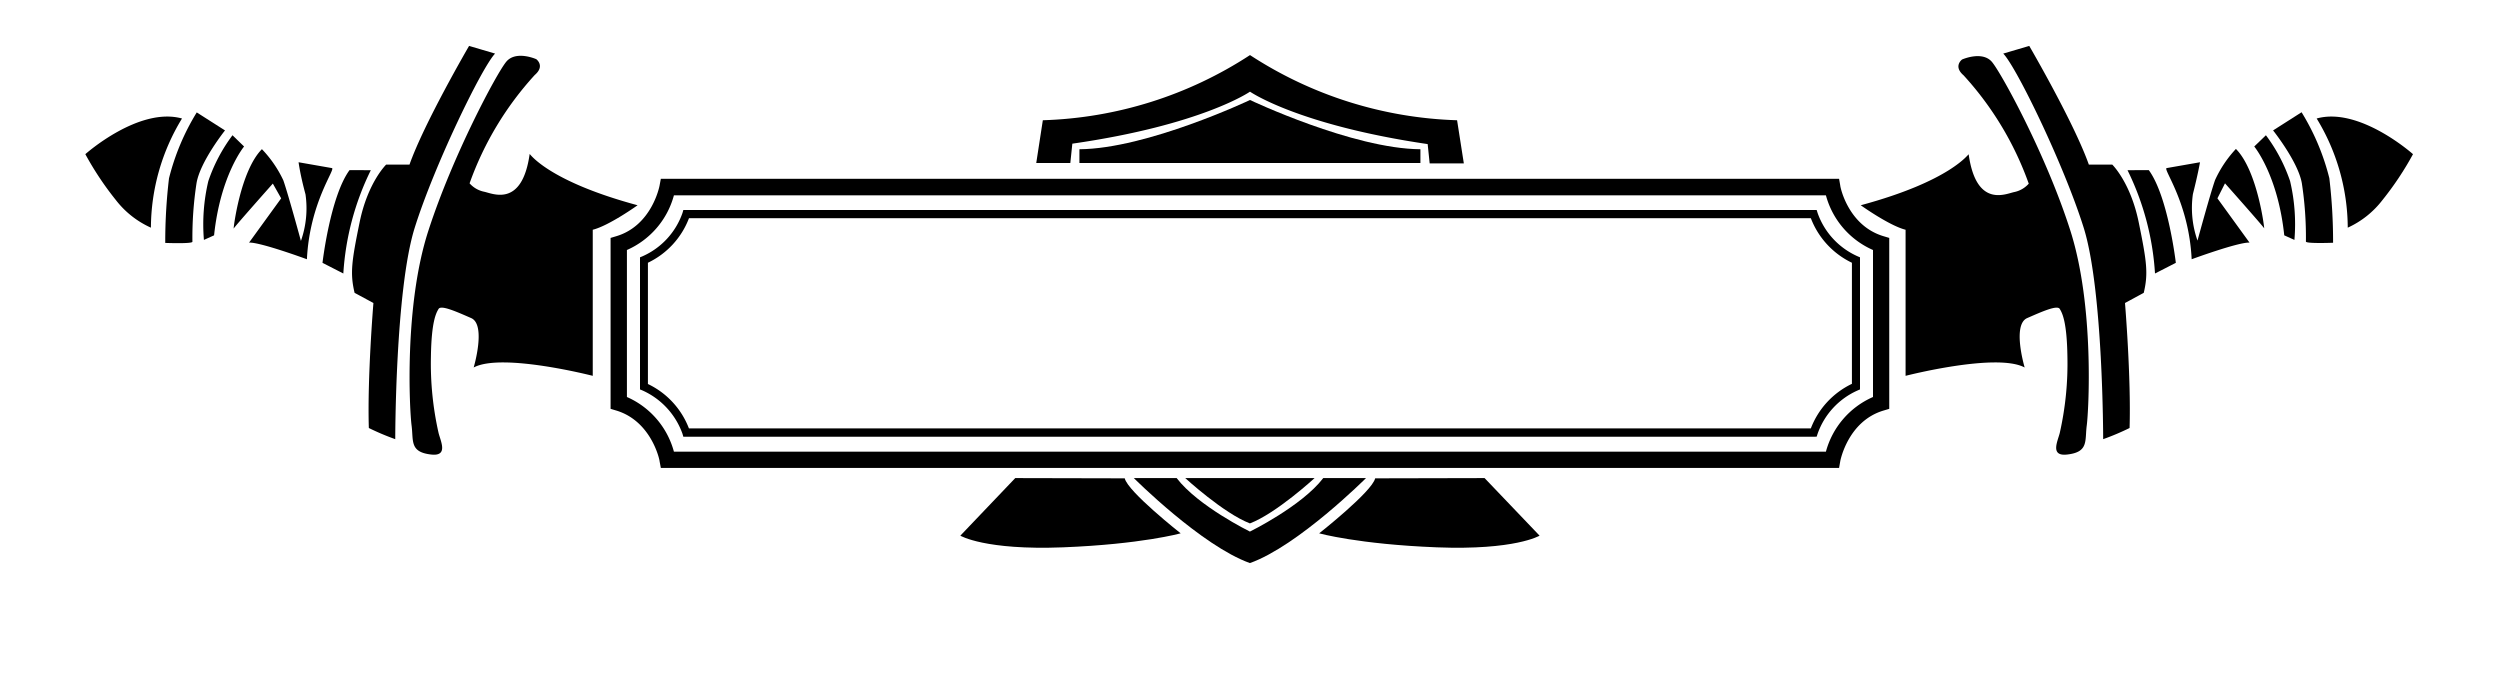 <svg data-name="Layer 1" xmlns="http://www.w3.org/2000/svg" viewBox="0 0 300 82"><path d="M220.69,56.15H79.3l-.15-.8c0-.2-1-4.81-5.18-6.08l-.7-.21V28.55l.7-.21c4.26-1.28,5.17-6,5.18-6.08l.15-.8H220.69l.14.8c0,.19.95,4.81,5.18,6.08l.7.21V49.06l-.7.21c-4.26,1.28-5.17,6-5.18,6.08ZM80.87,54.2H219.11a10,10,0,0,1,5.65-6.56V30a10,10,0,0,1-5.65-6.56H80.87A10,10,0,0,1,75.23,30V47.64A10,10,0,0,1,80.87,54.2Z"></path><path d="M217.65,52.41H82l-.1-.35a9,9,0,0,0-4.79-5.2l-.31-.13V30.88l.31-.13a8.87,8.87,0,0,0,4.79-5.2l.1-.35H218l.11.35a8.91,8.91,0,0,0,4.79,5.2l.3.13V46.73l-.3.13a8.91,8.91,0,0,0-4.79,5.2l-.11.34Zm-135-1H217.3a9.81,9.81,0,0,1,4.93-5.35V31.53a9.81,9.81,0,0,1-4.93-5.35H82.68a9.77,9.77,0,0,1-4.93,5.35V46.08A9.77,9.77,0,0,1,82.68,51.43Z"></path><path d="M223.29,24.63s3.42,2.45,5.38,2.94V45.1s10.93-2.81,14.29-1c0,0-1.53-5.13.3-5.93s3.61-1.59,3.91-1.1.86,1.53.92,5.74a37.78,37.78,0,0,1-.92,9.15c-.25,1-1.2,2.84.92,2.58,2.57-.3,2.08-1.65,2.32-3.48s.92-14.29-1.95-23.33-8.25-18.88-9.41-20.28-3.6-.31-3.6-.31-1.1.8.18,1.9a38.27,38.27,0,0,1,7.82,13,3.18,3.18,0,0,1-1.71,1c-1,.19-4.58,2-5.5-4.52C236.24,18.4,234.16,21.7,223.29,24.63Z"></path><path d="M240.39,6.43l3.12-.92s5.38,9.23,7.15,14.24h2.81s2.19,2.13,3.17,6.9,1.16,6.17.61,8.49L255,36.36s.74,8.92.55,15a30,30,0,0,1-3.17,1.34s0-17.9-2.33-25.35S242,8.08,240.39,6.43Z"></path><path d="M255.3,20.42a32.54,32.54,0,0,1,3.3,12.4l2.5-1.28s-.92-7.94-3.24-11.12Z"></path><path d="M264,19.47l-4,.7c-.49.1,2.66,4.07,3,10.94,0,0,5.56-2.05,6.94-2l-3.85-5.31L267,22s4.64,5.22,4.7,5.4-.76-6.87-3.39-9.53a13.94,13.94,0,0,0-2.5,3.73c-.59,1.68-2.11,7.27-2.11,7.27a11.78,11.78,0,0,1-.55-5.59C263.76,20.88,264,19.47,264,19.47Z"></path><path d="M270.51,17.58s2.84,3.42,3.6,10.66l1.22.55a22.49,22.49,0,0,0-.52-7.06,19.69,19.69,0,0,0-2.9-5.5Z"></path><path d="M272.77,15.65s3,3.76,3.45,6.33a42.9,42.9,0,0,1,.49,7c-.06.28,3.26.15,3.26.15a64.59,64.59,0,0,0-.45-7.75,28,28,0,0,0-3.33-7.91Z"></path><path d="M278,14.22a25.32,25.32,0,0,1,3.73,13.1A11,11,0,0,0,285.9,24a37,37,0,0,0,3.66-5.5S283.15,12.78,278,14.22Z"></path><path d="M76.51,24.63s-3.42,2.45-5.38,2.94V45.1s-10.93-2.81-14.29-1c0,0,1.53-5.13-.3-5.93s-3.61-1.59-3.91-1.1-.86,1.53-.92,5.74a37.78,37.78,0,0,0,.92,9.15c.25,1,1.2,2.84-.92,2.58-2.57-.3-2.08-1.65-2.32-3.48s-.92-14.29,2-23.33S59.59,8.81,60.75,7.41s3.6-.31,3.6-.31,1.1.8-.18,1.9a38.27,38.27,0,0,0-7.82,13,3.18,3.18,0,0,0,1.71,1c1,.19,4.58,2,5.5-4.52C63.56,18.4,65.64,21.7,76.51,24.63Z"></path><path d="M59.41,6.43l-3.12-.92s-5.38,9.23-7.15,14.24h-2.8s-2.2,2.13-3.18,6.9-1.16,6.17-.61,8.49l2.26,1.22s-.74,8.92-.55,15a30,30,0,0,0,3.17,1.34s0-17.9,2.33-25.35S57.82,8.08,59.41,6.43Z"></path><path d="M44.5,20.42a32.54,32.54,0,0,0-3.3,12.4l-2.5-1.28s.92-7.94,3.24-11.12Z"></path><path d="M35.83,19.47l4,.7c.49.1-2.66,4.07-3,10.94,0,0-5.56-2.05-6.94-2l3.85-5.31-1-1.77s-4.64,5.22-4.7,5.4.76-6.87,3.39-9.53A13.94,13.94,0,0,1,34,21.64c.59,1.68,2.11,7.27,2.11,7.27a11.78,11.78,0,0,0,.55-5.59C36,20.88,35.83,19.47,35.83,19.47Z"></path><path d="M29.29,17.58S26.45,21,25.69,28.24l-1.22.55A22.49,22.49,0,0,1,25,21.73a19.69,19.69,0,0,1,2.9-5.5Z"></path><path d="M27,15.65S24,19.41,23.58,22a42.9,42.9,0,0,0-.49,7c.06.28-3.26.15-3.26.15a64.59,64.59,0,0,1,.45-7.75,28,28,0,0,1,3.33-7.91Z"></path><path d="M21.84,14.22a25.32,25.32,0,0,0-3.73,13.1A11,11,0,0,1,13.9,24a37,37,0,0,1-3.66-5.5S16.65,12.78,21.84,14.22Z"></path><path d="M121.83,57.37l-6.59,6.91s2.93,1.77,12.33,1.4S141.68,64,141.68,64s-6.35-5-6.71-6.6Z"></path><path d="M178.15,57.37l6.6,6.91s-2.93,1.77-12.34,1.4S158.3,64,158.3,64s6.35-5,6.72-6.6Z"></path><path d="M158.79,57.37c-2.57,3.36-8.8,6.42-8.8,6.42s-6.23-3.06-8.79-6.42h-5.14s8.13,8.13,13.93,10.2c5.8-2.07,13.93-10.2,13.93-10.2Z"></path><path d="M142.23,57.37s4.59,4.22,7.76,5.44c3.18-1.22,7.76-5.44,7.76-5.44Z"></path><path d="M129.53,17.91v1.65h40.92V17.91C162.33,17.85,150,12,150,12S137.65,17.85,129.53,17.91Z"></path><path d="M174.85,14.43A48.12,48.12,0,0,1,150,6.61a48.12,48.12,0,0,1-24.86,7.82l-.79,5.13h4.09l.24-2.32C144.25,15,150,11,150,11s5.74,4,21.32,6.29l.24,2.32h4.1Z"></path></svg>
